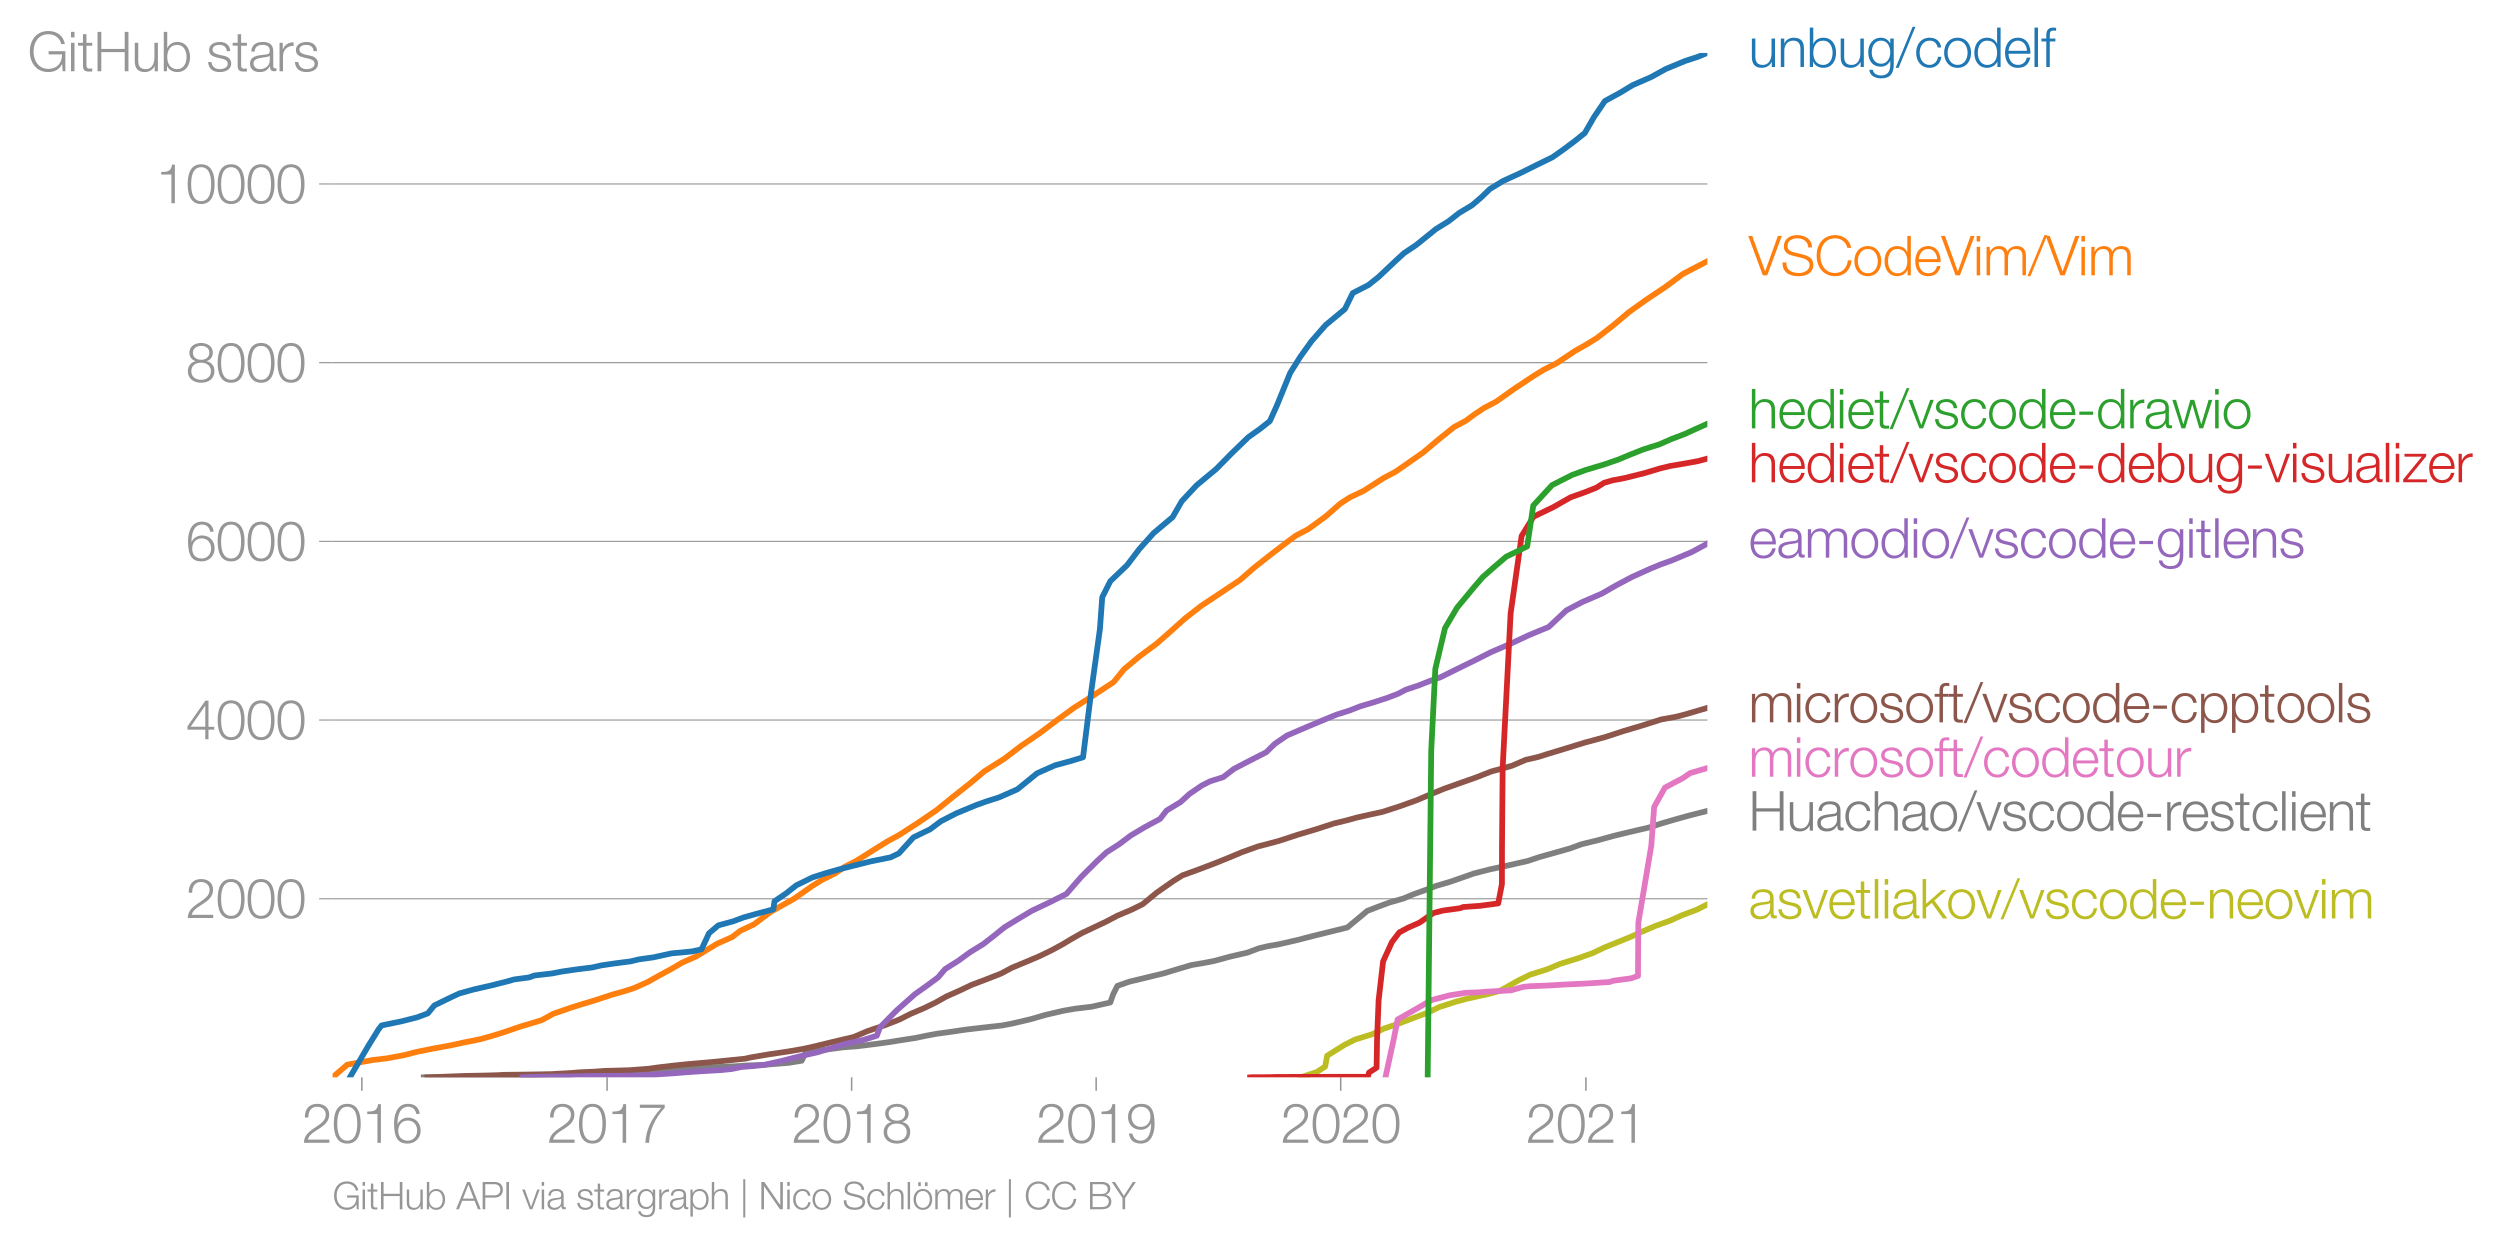 <svg height="431.21" viewBox="0 0 649.413 323.407" width="865.884" xmlns="http://www.w3.org/2000/svg" xmlns:xlink="http://www.w3.org/1999/xlink"><defs><style>*{stroke-linecap:butt;stroke-linejoin:round}</style></defs><g id="figure_1"><path d="M0 323.407h649.413V0H0z" style="fill:none" id="patch_1"/><g id="axes_1"><path d="M86.396 279.857h357.12V13.745H86.396z" style="fill:none" id="patch_2"/><g id="matplotlib.axis_1"><g id="xtick_1"><g id="line2d_1"><defs><path d="M0 0v3.5" id="m23ad045b81" style="stroke:#969696;stroke-width:.4"/></defs><use style="fill:#969696;stroke:#969696;stroke-width:.4" x="94.001" xlink:href="#m23ad045b81" y="279.857"/></g><g style="fill:#969696" transform="matrix(.14 0 0 -.14 78.435 296.854)" id="text_1"><defs><path d="M3181 371H691c109 602 909 999 1344 1293 583 378 1127 845 1127 1594 0 832-608 1260-1389 1260-973 0-1453-665-1434-1587h403c-12 659 276 1248 1012 1248 544 0 1004-333 1004-915 0-358-128-595-371-845C1626 1658 262 1331 230 0h2951v371z" id="HelveticaNeue-Light-32" transform="scale(.016)"/><path d="M1779 4179c1024 0 1159-1190 1159-1965 0-780-135-1971-1159-1971S621 1434 621 2214c0 775 134 1965 1158 1965zm0 339C474 4518 218 3258 218 2208 218 1165 474-96 1779-96c1306 0 1562 1261 1562 2310 0 1044-256 2304-1562 2304z" id="HelveticaNeue-Light-30" transform="scale(.016)"/><path d="M621 3328h1184V0h403v4480h-326c-122-826-557-838-1261-864v-288z" id="HelveticaNeue-Light-31" transform="scale(.016)"/><path d="M1856 2579c685 0 1082-531 1082-1184 0-621-436-1152-1076-1152-780 0-1120 519-1120 1152 0 659 410 1184 1114 1184zm1376 768c-96 781-589 1171-1376 1171-1466 0-1600-1702-1600-2233C256 538 736-96 1824-96c883 0 1517 646 1517 1517 0 877-583 1497-1479 1497-505 0-979-300-1190-742h-13c0 813 192 2003 1235 2003 519 0 864-339 935-832h403z" id="HelveticaNeue-Light-36" transform="scale(.016)"/></defs><use xlink:href="#HelveticaNeue-Light-32"/><use x="55.6" xlink:href="#HelveticaNeue-Light-30"/><use x="111.2" xlink:href="#HelveticaNeue-Light-31"/><use x="166.8" xlink:href="#HelveticaNeue-Light-36"/></g></g><g id="xtick_2"><use style="fill:#969696;stroke:#969696;stroke-width:.4" x="157.698" xlink:href="#m23ad045b81" y="279.857" id="line2d_2"/><g style="fill:#969696" transform="matrix(.14 0 0 -.14 142.132 296.854)" id="text_2"><defs><path d="M326 4051h2477C1562 2637 1069 1517 960 0h435c103 2086 1255 3469 1811 4051v371H326v-371z" id="HelveticaNeue-Light-37" transform="scale(.016)"/></defs><use xlink:href="#HelveticaNeue-Light-32"/><use x="55.6" xlink:href="#HelveticaNeue-Light-30"/><use x="111.2" xlink:href="#HelveticaNeue-Light-31"/><use x="166.8" xlink:href="#HelveticaNeue-Light-37"/></g></g><g id="xtick_3"><use style="fill:#969696;stroke:#969696;stroke-width:.4" x="221.222" xlink:href="#m23ad045b81" y="279.857" id="line2d_3"/><g style="fill:#969696" transform="matrix(.14 0 0 -.14 205.655 296.854)" id="text_3"><defs><path d="M1779 243c-627 0-1139 339-1139 1011 0 660 525 986 1139 973 602 13 1139-326 1139-973 0-684-512-1011-1139-1011zm1357 3155c0 768-698 1120-1363 1120-659 0-1357-352-1357-1120 0-492 262-844 730-985v-13c-551-102-896-563-909-1146C237 352 941-96 1779-96c839 0 1543 448 1543 1350 0 602-340 1031-916 1146v13c455 134 730 499 730 985zm-1357-832c-473-12-960 231-960 832 0 512 467 781 960 781 538 0 954-269 954-781 0-576-461-844-954-832z" id="HelveticaNeue-Light-38" transform="scale(.016)"/></defs><use xlink:href="#HelveticaNeue-Light-32"/><use x="55.6" xlink:href="#HelveticaNeue-Light-30"/><use x="111.2" xlink:href="#HelveticaNeue-Light-31"/><use x="166.8" xlink:href="#HelveticaNeue-Light-38"/></g></g><g id="xtick_4"><use style="fill:#969696;stroke:#969696;stroke-width:.4" x="284.745" xlink:href="#m23ad045b81" y="279.857" id="line2d_4"/><g style="fill:#969696" transform="matrix(.14 0 0 -.14 269.178 296.854)" id="text_4"><defs><path d="M1702 1843c-684 0-1081 531-1081 1184 0 621 435 1152 1075 1152 781 0 1120-518 1120-1152 0-659-410-1184-1114-1184zM326 1075C422 294 915-96 1702-96c1466 0 1600 1702 1600 2234 0 1747-480 2380-1568 2380-883 0-1516-646-1516-1516 0-877 582-1498 1478-1498 506 0 979 301 1190 742h13c0-812-192-2003-1235-2003-518 0-864 339-934 832H326z" id="HelveticaNeue-Light-39" transform="scale(.016)"/></defs><use xlink:href="#HelveticaNeue-Light-32"/><use x="55.6" xlink:href="#HelveticaNeue-Light-30"/><use x="111.2" xlink:href="#HelveticaNeue-Light-31"/><use x="166.8" xlink:href="#HelveticaNeue-Light-39"/></g></g><g id="xtick_5"><use style="fill:#969696;stroke:#969696;stroke-width:.4" x="348.268" xlink:href="#m23ad045b81" y="279.857" id="line2d_5"/><g style="fill:#969696" transform="matrix(.14 0 0 -.14 332.701 296.854)" id="text_5"><use xlink:href="#HelveticaNeue-Light-32"/><use x="55.6" xlink:href="#HelveticaNeue-Light-30"/><use x="111.2" xlink:href="#HelveticaNeue-Light-32"/><use x="166.8" xlink:href="#HelveticaNeue-Light-30"/></g></g><g id="xtick_6"><use style="fill:#969696;stroke:#969696;stroke-width:.4" x="411.965" xlink:href="#m23ad045b81" y="279.857" id="line2d_6"/><g style="fill:#969696" transform="matrix(.14 0 0 -.14 396.398 296.854)" id="text_6"><use xlink:href="#HelveticaNeue-Light-32"/><use x="55.6" xlink:href="#HelveticaNeue-Light-30"/><use x="111.2" xlink:href="#HelveticaNeue-Light-32"/><use x="166.8" xlink:href="#HelveticaNeue-Light-31"/></g></g></g><g id="matplotlib.axis_2"><g id="ytick_1"><path clip-path="url(#pdc73392177)" d="M86.396 233.463h357.12" style="fill:none;stroke:#969696;stroke-linecap:square;stroke-width:.3" id="line2d_7"/><g id="line2d_8"><defs><path d="M0 0h-3.5" id="m5b3d4b5f52" style="stroke:#969696;stroke-width:.3"/></defs><use style="fill:#969696;stroke:#969696;stroke-width:.3" x="86.396" xlink:href="#m5b3d4b5f52" y="233.463"/></g><g style="fill:#969696" transform="matrix(.14 0 0 -.14 48.264 238.461)" id="text_7"><use xlink:href="#HelveticaNeue-Light-32"/><use x="55.6" xlink:href="#HelveticaNeue-Light-30"/><use x="111.2" xlink:href="#HelveticaNeue-Light-30"/><use x="166.8" xlink:href="#HelveticaNeue-Light-30"/></g></g><g id="ytick_2"><path clip-path="url(#pdc73392177)" d="M86.396 187.045h357.12" style="fill:none;stroke:#969696;stroke-linecap:square;stroke-width:.3" id="line2d_9"/><use style="fill:#969696;stroke:#969696;stroke-width:.3" x="86.396" xlink:href="#m5b3d4b5f52" y="187.045" id="line2d_10"/><g style="fill:#969696" transform="matrix(.14 0 0 -.14 48.264 192.043)" id="text_8"><defs><path d="M192 1114h2067V0h371v1114h672v339h-672v3027h-364L192 1504v-390zm365 339 1689 2438h13V1453H557z" id="HelveticaNeue-Light-34" transform="scale(.016)"/></defs><use xlink:href="#HelveticaNeue-Light-34"/><use x="55.6" xlink:href="#HelveticaNeue-Light-30"/><use x="111.2" xlink:href="#HelveticaNeue-Light-30"/><use x="166.8" xlink:href="#HelveticaNeue-Light-30"/></g></g><g id="ytick_3"><path clip-path="url(#pdc73392177)" d="M86.396 140.627h357.12" style="fill:none;stroke:#969696;stroke-linecap:square;stroke-width:.3" id="line2d_11"/><use style="fill:#969696;stroke:#969696;stroke-width:.3" x="86.396" xlink:href="#m5b3d4b5f52" y="140.627" id="line2d_12"/><g style="fill:#969696" transform="matrix(.14 0 0 -.14 48.264 145.626)" id="text_9"><use xlink:href="#HelveticaNeue-Light-36"/><use x="55.6" xlink:href="#HelveticaNeue-Light-30"/><use x="111.2" xlink:href="#HelveticaNeue-Light-30"/><use x="166.8" xlink:href="#HelveticaNeue-Light-30"/></g></g><g id="ytick_4"><path clip-path="url(#pdc73392177)" d="M86.396 94.21h357.12" style="fill:none;stroke:#969696;stroke-linecap:square;stroke-width:.3" id="line2d_13"/><use style="fill:#969696;stroke:#969696;stroke-width:.3" x="86.396" xlink:href="#m5b3d4b5f52" y="94.21" id="line2d_14"/><g style="fill:#969696" transform="matrix(.14 0 0 -.14 48.264 99.208)" id="text_10"><use xlink:href="#HelveticaNeue-Light-38"/><use x="55.6" xlink:href="#HelveticaNeue-Light-30"/><use x="111.2" xlink:href="#HelveticaNeue-Light-30"/><use x="166.8" xlink:href="#HelveticaNeue-Light-30"/></g></g><g id="ytick_5"><path clip-path="url(#pdc73392177)" d="M86.396 47.792h357.12" style="fill:none;stroke:#969696;stroke-linecap:square;stroke-width:.3" id="line2d_15"/><use style="fill:#969696;stroke:#969696;stroke-width:.3" x="86.396" xlink:href="#m5b3d4b5f52" y="47.792" id="line2d_16"/><g style="fill:#969696" transform="matrix(.14 0 0 -.14 40.48 52.79)" id="text_11"><use xlink:href="#HelveticaNeue-Light-31"/><use x="55.6" xlink:href="#HelveticaNeue-Light-30"/><use x="111.2" xlink:href="#HelveticaNeue-Light-30"/><use x="166.8" xlink:href="#HelveticaNeue-Light-30"/><use x="222.4" xlink:href="#HelveticaNeue-Light-30"/></g></g><g style="fill:#969696" transform="matrix(.14 0 0 -.14 7.2 18.508)" id="text_12"><defs><path d="M4365 2323H2426v-371h1555c19-966-570-1677-1581-1677-1210 0-1722 1011-1722 2010 0 998 512 2009 1722 2009 870 0 1414-620 1472-1145h435c-166 998-947 1517-1907 1517-1440 0-2157-1133-2157-2381S960-96 2400-96c659 0 1274 275 1581 928h13l57-832h314v2323z" id="HelveticaNeue-Light-47" transform="scale(.016)"/><path d="M390 0h404v3302H390V0zm0 3923h404v647H390v-647z" id="HelveticaNeue-Light-69" transform="scale(.016)"/><path d="M1024 4294H621v-992H45v-339h576V704c-7-563 179-742 717-742 121 0 236 12 358 12v346c-115-13-230-19-346-19-288 19-326 173-326 435v2227h672v339h-672v992z" id="HelveticaNeue-Light-74" transform="scale(.016)"/><path d="M461 0h435v2214h2714V0h435v4570h-435V2586H896v1984H461V0z" id="HelveticaNeue-Light-48" transform="scale(.016)"/><path d="M3059 3302h-403V1568c0-672-301-1325-992-1325-640 0-864 314-883 909v2150H378V1158C378 390 704-96 1536-96c493 0 928 250 1139 691h13V0h371v3302z" id="HelveticaNeue-Light-75" transform="scale(.016)"/><path d="M3027 1651c0-685-313-1408-1081-1408-858 0-1159 723-1159 1408s301 1408 1159 1408c768 0 1081-723 1081-1408zM384 0h371v627h13C954 179 1414-96 1946-96c1004 0 1484 813 1484 1747 0 935-480 1747-1484 1747-493 0-973-249-1146-723h-13v1895H384V0z" id="HelveticaNeue-Light-62" transform="scale(.016)"/><path d="M2765 2336c-26 717-551 1062-1210 1062-582 0-1241-256-1241-928 0-563 396-742 921-883l519-115c364-90 723-218 723-602 0-460-525-627-903-627-537 0-940 282-972 826H198C262 262 787-96 1555-96c615 0 1325 275 1325 992 0 576-480 845-941 915l-537 122c-276 70-685 198-685 557 0 428 422 569 781 569 460 0 844-224 864-723h403z" id="HelveticaNeue-Light-73" transform="scale(.016)"/><path d="M2496 1280c6-646-538-1037-1152-1037-378 0-736 250-736 653 0 646 851 640 1536 762 109 19 288 51 339 147h13v-525zM749 2291c13 538 384 768 883 768 474 0 864-134 864-678 0-365-186-410-518-448-871-103-1773-135-1773-1063 0-665 499-966 1107-966 634 0 922 243 1203 672h13c0-346 64-576 474-576 108 0 172 6 262 26v339c-32-13-83-26-128-26-160 0-237 90-237 243v1754c0 883-633 1062-1216 1062-755 0-1299-332-1337-1107h403z" id="HelveticaNeue-Light-61" transform="scale(.016)"/><path d="M384 0h403v1760c0 685 499 1222 1229 1184v403c-595 26-1043-288-1248-819h-13v774H384V0z" id="HelveticaNeue-Light-72" transform="scale(.016)"/></defs><use xlink:href="#HelveticaNeue-Light-47"/><use x="74.1" xlink:href="#HelveticaNeue-Light-69"/><use x="92.6" xlink:href="#HelveticaNeue-Light-74"/><use x="122.2" xlink:href="#HelveticaNeue-Light-48"/><use x="192.6" xlink:href="#HelveticaNeue-Light-75"/><use x="246.3" xlink:href="#HelveticaNeue-Light-62"/><use x="303.7" xlink:href="#HelveticaNeue-Light-20"/><use x="331.5" xlink:href="#HelveticaNeue-Light-73"/><use x="379.6" xlink:href="#HelveticaNeue-Light-74"/><use x="409.2" xlink:href="#HelveticaNeue-Light-61"/><use x="461.1" xlink:href="#HelveticaNeue-Light-72"/><use x="492.6" xlink:href="#HelveticaNeue-Light-73"/></g></g><path clip-path="url(#pdc73392177)" d="m337.846 279.857 4.228-1.393 2.157-1.415.513-2.809 4.495-2.808 2.74-1.392 4.563-1.416 2.842-1.393 4.153-1.415 3.645-1.393 3.78-1.416 2.859-1.392 4.358-1.416 2.569-.696 3.093-.696 3.155-.697 2.616-.72 5.005-2.807 2.857-1.393 4.47-1.416 3.288-1.392 4.566-1.416 3.93-1.392 2.955-1.416 3.462-1.393 3.452-1.415 3.083-1.393 3.281-1.416 3.87-1.392 3.128-1.416 3.714-1.392 2.818-1.416" style="fill:none;stroke:#bcbd22;stroke-linecap:square;stroke-width:1.5" id="line2d_17"/><path clip-path="url(#pdc73392177)" d="m110.084 279.857 7.45-.023.076-.023 5.902-.024 2.7-.046 3.972-.07 2.198-.07 5.184-.069.16-.07 3.054-.139 3.581-.046 1.775-.07 2.38-.14 3.844-.138 4.395-.14 3.658-.116 1.66-.139 4.422-.278 4.232-.14 3.59-.139 1.886-.278 2.774-.116 2.708-.14 1.454-.139 3.988-.14 5.116-.255 1.775-.139 4.176-.139 3.077-.255 3.506-.279 3.48-.557 1.028-2.158 3.635-.534 4.202-.534 1.843-.255 3.698-.279 4.543-.557 3.86-.533 3.277-.534 3.487-.534 2.648-.557 2.856-.534 3.916-.534 3.566-.533 4.744-.558 4.791-.533 2.75-.534 4.635-1.09 3.747-1.092 4.68-1.09 3.04-.534 4.426-.534 4.783-1.091.763-2.158 1.078-2.159 3.108-1.09 4.538-1.091 4.399-1.068 3.557-1.09 3.65-1.068 3.157-.534 2.828-.557 3.935-1.068 4.672-1.09 2.89-1.091 2.23-.534 3.139-.557 4.648-1.068 4.209-1.09 4.33-1.068 4.436-1.091 5.19-4.317 2.768-1.068 2.935-1.09 3.694-1.068 2.587-1.09 3-1.068 2.839-1.091 3.713-1.091 3.135-1.09 3.01-1.068 4.286-1.091 4.91-1.068 4.817-1.09 3.204-1.068 3.909-1.091 3.845-1.09 2.992-1.092 4.347-1.067 3.95-1.091 4.406-1.068 4.692-1.09 3.32-1.068 3.713-1.091 3.93-1.09 4.335-1.092" style="fill:none;stroke:#7f7f7f;stroke-linecap:square;stroke-width:1.5" id="line2d_18"/><path clip-path="url(#pdc73392177)" d="m359.891 279.857 2.172-10.026.99-5.013 4.413-2.507 4.38-2.53 4.815-1.253 3.996-.627 3.705-.139 1.9-.162 2.978-.163 3.195-.162 2.177-.627 1.153-.302 1.612-.162 4.422-.162 5.165-.302 3.74-.163 2.803-.162 4.608-.302.937-.325 4.631-.626 1.811-.627.004-1.253.01-2.507.075-10.05 3.371-20.075.743-10.026 2.801-5.013 4.728-2.507 1.806-1.253 4.343-1.276" style="fill:none;stroke:#e377c2;stroke-linecap:square;stroke-width:1.5" id="line2d_19"/><g style="fill:#1f77b4" transform="matrix(.14 0 0 -.14 454.23 17.407)" id="text_13"><defs><path d="M378 0h403v1926c13 647 397 1133 1037 1133 652 0 838-429 838-998V0h403v2125c0 787-281 1273-1209 1273-468 0-909-268-1056-665h-13v569H378V0z" id="HelveticaNeue-Light-6e" transform="scale(.016)"/><path d="M1709 378c-743 0-1088 646-1088 1312 0 684 320 1369 1088 1369 761 0 1062-723 1062-1369 0-672-365-1312-1062-1312zm1465 2924h-403v-569h-13c-160 365-569 665-1049 665-954 0-1491-755-1491-1664C218 794 653 38 1709 38c473 0 864 276 1049 679h13V269c0-807-320-1248-1062-1248-448 0-877 173-967 659H339c58-704 711-998 1370-998 1081 0 1459 601 1465 1587v3033z" id="HelveticaNeue-Light-67" transform="scale(.016)"/><path d="m262-96 1952 4762h-326L-83-96h345z" id="HelveticaNeue-Light-2f" transform="scale(.016)"/><path d="M3117 2266c-90 755-634 1132-1338 1132-1011 0-1561-800-1561-1747S768-96 1779-96c736 0 1255 486 1363 1280h-403c-51-550-461-941-960-941-774 0-1158 704-1158 1408s384 1408 1158 1408c525 0 826-301 935-793h403z" id="HelveticaNeue-Light-63" transform="scale(.016)"/><path d="M1779 3398c-1011 0-1561-800-1561-1747S768-96 1779-96s1562 800 1562 1747-551 1747-1562 1747zm0-339c775 0 1159-704 1159-1408S2554 243 1779 243c-774 0-1158 704-1158 1408s384 1408 1158 1408z" id="HelveticaNeue-Light-6f" transform="scale(.016)"/><path d="M646 1651c0 685 314 1408 1082 1408 858 0 1158-723 1158-1408S2586 243 1728 243C960 243 646 966 646 1651zm2644 2919h-404V2675h-12c-173 474-653 723-1146 723-1005 0-1485-812-1485-1747C243 717 723-96 1728-96c480 0 1005 294 1178 723h12V0h372v4570z" id="HelveticaNeue-Light-64" transform="scale(.016)"/><path d="M3162 1542c32 928-391 1856-1453 1856-1050 0-1491-876-1491-1747C218 710 659-96 1709-96c832 0 1267 435 1440 1184h-403c-128-499-448-845-1037-845-775 0-1082 711-1088 1299h2541zM621 1882c64 601 429 1177 1088 1177 653 0 1030-569 1049-1177H621z" id="HelveticaNeue-Light-65" transform="scale(.016)"/><path d="M390 0h404v4570H390V0z" id="HelveticaNeue-Light-6c" transform="scale(.016)"/><path d="M1658 3302h-653v288c6 359-7 640 441 640 96 0 186-12 295-32v346c-128 19-224 26-339 26-647 0-807-397-800-967v-301H38v-339h564V0h403v2963h653v339z" id="HelveticaNeue-Light-66" transform="scale(.016)"/></defs><use xlink:href="#HelveticaNeue-Light-75"/><use x="53.7" xlink:href="#HelveticaNeue-Light-6e"/><use x="107.4" xlink:href="#HelveticaNeue-Light-62"/><use x="164.8" xlink:href="#HelveticaNeue-Light-75"/><use x="218.5" xlink:href="#HelveticaNeue-Light-67"/><use x="274.1" xlink:href="#HelveticaNeue-Light-2f"/><use x="307.4" xlink:href="#HelveticaNeue-Light-63"/><use x="359.3" xlink:href="#HelveticaNeue-Light-6f"/><use x="414.9" xlink:href="#HelveticaNeue-Light-64"/><use x="472.3" xlink:href="#HelveticaNeue-Light-65"/><use x="524.2" xlink:href="#HelveticaNeue-Light-6c"/><use x="542.7" xlink:href="#HelveticaNeue-Light-66"/></g><g style="fill:#ff7f0e" transform="matrix(.14 0 0 -.14 454.23 71.53)" id="text_14"><defs><path d="M1651 0h506l1696 4570h-461L1920 480h-13L422 4570H-45L1651 0z" id="HelveticaNeue-Light-56" transform="scale(.016)"/><path d="M230 1504C179 390 973-96 2054-96c1620 0 1748 992 1748 1306 0 748-538 1030-1184 1203l-1114 275c-371 90-691 269-691 698 0 678 550 908 1145 908 647 0 1223-352 1248-1049h436c6 934-788 1421-1690 1421-1286 0-1574-839-1574-1287 0-710 492-966 1030-1101l1018-249c422-103 940-307 940-826 0-665-729-928-1209-928-832 0-1511 288-1491 1229H230z" id="HelveticaNeue-Light-53" transform="scale(.016)"/><path d="M4237 3187c-115 960-973 1479-1837 1479-1440 0-2157-1133-2157-2381S960-96 2400-96c1069 0 1779 717 1901 1837h-435c-84-813-621-1466-1466-1466-1210 0-1722 1011-1722 2010 0 998 512 2009 1722 2009 666 0 1248-403 1402-1107h435z" id="HelveticaNeue-Light-43" transform="scale(.016)"/><path d="M384 0h403v1843c7 691 288 1216 986 1216 512 0 697-371 691-819V0h403v1869c0 614 199 1190 896 1190 576 0 781-294 781-838V0h403v2240c0 781-371 1158-1094 1158-435 0-851-211-1050-646-121 435-512 646-947 646-525 0-870-256-1082-652h-19v556H384V0z" id="HelveticaNeue-Light-6d" transform="scale(.016)"/></defs><use xlink:href="#HelveticaNeue-Light-56"/><use x="59.3" xlink:href="#HelveticaNeue-Light-53"/><use x="122.3" xlink:href="#HelveticaNeue-Light-43"/><use x="192.7" xlink:href="#HelveticaNeue-Light-6f"/><use x="248.3" xlink:href="#HelveticaNeue-Light-64"/><use x="305.7" xlink:href="#HelveticaNeue-Light-65"/><use x="357.6" xlink:href="#HelveticaNeue-Light-56"/><use x="416.9" xlink:href="#HelveticaNeue-Light-69"/><use x="435.4" xlink:href="#HelveticaNeue-Light-6d"/><use x="518.7" xlink:href="#HelveticaNeue-Light-2f"/><use x="552" xlink:href="#HelveticaNeue-Light-56"/><use x="611.3" xlink:href="#HelveticaNeue-Light-69"/><use x="629.8" xlink:href="#HelveticaNeue-Light-6d"/></g><g style="fill:#2ca02c" transform="matrix(.14 0 0 -.14 454.23 111.272)" id="text_15"><defs><path d="M378 0h403v1926c13 647 397 1133 1037 1133 652 0 838-429 838-998V0h403v2125c0 787-281 1273-1209 1273-468 0-909-268-1056-665h-13v1837H378V0z" id="HelveticaNeue-Light-68" transform="scale(.016)"/><path d="M1286 0h429l1235 3302h-416L1510 403h-12L461 3302H13L1286 0z" id="HelveticaNeue-Light-76" transform="scale(.016)"/><path d="M1984 1574v372H384v-372h1600z" id="HelveticaNeue-Light-2d" transform="scale(.016)"/><path d="M1114 0h441l807 2778h12L3187 0h442l1062 3302h-429L3418 474h-13l-807 2828h-454L1338 474h-13L480 3302H51L1114 0z" id="HelveticaNeue-Light-77" transform="scale(.016)"/></defs><use xlink:href="#HelveticaNeue-Light-68"/><use x="53.7" xlink:href="#HelveticaNeue-Light-65"/><use x="105.6" xlink:href="#HelveticaNeue-Light-64"/><use x="163" xlink:href="#HelveticaNeue-Light-69"/><use x="181.5" xlink:href="#HelveticaNeue-Light-65"/><use x="233.4" xlink:href="#HelveticaNeue-Light-74"/><use x="263" xlink:href="#HelveticaNeue-Light-2f"/><use x="296.3" xlink:href="#HelveticaNeue-Light-76"/><use x="342.6" xlink:href="#HelveticaNeue-Light-73"/><use x="390.7" xlink:href="#HelveticaNeue-Light-63"/><use x="442.6" xlink:href="#HelveticaNeue-Light-6f"/><use x="498.2" xlink:href="#HelveticaNeue-Light-64"/><use x="555.6" xlink:href="#HelveticaNeue-Light-65"/><use x="607.5" xlink:href="#HelveticaNeue-Light-2d"/><use x="644.5" xlink:href="#HelveticaNeue-Light-64"/><use x="701.9" xlink:href="#HelveticaNeue-Light-72"/><use x="733.4" xlink:href="#HelveticaNeue-Light-61"/><use x="785.3" xlink:href="#HelveticaNeue-Light-77"/><use x="859.4" xlink:href="#HelveticaNeue-Light-69"/><use x="877.9" xlink:href="#HelveticaNeue-Light-6f"/></g><g style="fill:#d62728" transform="matrix(.14 0 0 -.14 454.23 125.272)" id="text_16"><defs><path d="M2765 3014v288H243v-339h2010L96 326V0h2758v339H582l2183 2675z" id="HelveticaNeue-Light-7a" transform="scale(.016)"/></defs><use xlink:href="#HelveticaNeue-Light-68"/><use x="53.7" xlink:href="#HelveticaNeue-Light-65"/><use x="105.6" xlink:href="#HelveticaNeue-Light-64"/><use x="163" xlink:href="#HelveticaNeue-Light-69"/><use x="181.5" xlink:href="#HelveticaNeue-Light-65"/><use x="233.4" xlink:href="#HelveticaNeue-Light-74"/><use x="263" xlink:href="#HelveticaNeue-Light-2f"/><use x="296.3" xlink:href="#HelveticaNeue-Light-76"/><use x="342.6" xlink:href="#HelveticaNeue-Light-73"/><use x="390.7" xlink:href="#HelveticaNeue-Light-63"/><use x="442.6" xlink:href="#HelveticaNeue-Light-6f"/><use x="498.2" xlink:href="#HelveticaNeue-Light-64"/><use x="555.6" xlink:href="#HelveticaNeue-Light-65"/><use x="607.5" xlink:href="#HelveticaNeue-Light-2d"/><use x="644.5" xlink:href="#HelveticaNeue-Light-64"/><use x="701.9" xlink:href="#HelveticaNeue-Light-65"/><use x="753.8" xlink:href="#HelveticaNeue-Light-62"/><use x="811.2" xlink:href="#HelveticaNeue-Light-75"/><use x="864.9" xlink:href="#HelveticaNeue-Light-67"/><use x="920.5" xlink:href="#HelveticaNeue-Light-2d"/><use x="957.5" xlink:href="#HelveticaNeue-Light-76"/><use x="1003.8" xlink:href="#HelveticaNeue-Light-69"/><use x="1022.3" xlink:href="#HelveticaNeue-Light-73"/><use x="1070.4" xlink:href="#HelveticaNeue-Light-75"/><use x="1124.1" xlink:href="#HelveticaNeue-Light-61"/><use x="1176" xlink:href="#HelveticaNeue-Light-6c"/><use x="1194.5" xlink:href="#HelveticaNeue-Light-69"/><use x="1213" xlink:href="#HelveticaNeue-Light-7a"/><use x="1259.3" xlink:href="#HelveticaNeue-Light-65"/><use x="1311.2" xlink:href="#HelveticaNeue-Light-72"/></g><g style="fill:#9467bd" transform="matrix(.14 0 0 -.14 454.23 144.87)" id="text_17"><use xlink:href="#HelveticaNeue-Light-65"/><use x="51.9" xlink:href="#HelveticaNeue-Light-61"/><use x="103.8" xlink:href="#HelveticaNeue-Light-6d"/><use x="187.1" xlink:href="#HelveticaNeue-Light-6f"/><use x="242.7" xlink:href="#HelveticaNeue-Light-64"/><use x="300.1" xlink:href="#HelveticaNeue-Light-69"/><use x="318.6" xlink:href="#HelveticaNeue-Light-6f"/><use x="374.2" xlink:href="#HelveticaNeue-Light-2f"/><use x="407.5" xlink:href="#HelveticaNeue-Light-76"/><use x="453.8" xlink:href="#HelveticaNeue-Light-73"/><use x="501.9" xlink:href="#HelveticaNeue-Light-63"/><use x="553.8" xlink:href="#HelveticaNeue-Light-6f"/><use x="609.4" xlink:href="#HelveticaNeue-Light-64"/><use x="666.8" xlink:href="#HelveticaNeue-Light-65"/><use x="718.7" xlink:href="#HelveticaNeue-Light-2d"/><use x="755.7" xlink:href="#HelveticaNeue-Light-67"/><use x="811.3" xlink:href="#HelveticaNeue-Light-69"/><use x="829.8" xlink:href="#HelveticaNeue-Light-74"/><use x="859.4" xlink:href="#HelveticaNeue-Light-6c"/><use x="877.9" xlink:href="#HelveticaNeue-Light-65"/><use x="929.8" xlink:href="#HelveticaNeue-Light-6e"/><use x="983.5" xlink:href="#HelveticaNeue-Light-73"/></g><g style="fill:#8c564b" transform="matrix(.14 0 0 -.14 454.23 187.632)" id="text_18"><defs><path d="M3027 1651c0-685-313-1408-1081-1408-858 0-1159 723-1159 1408 0 749 269 1408 1159 1408 768 0 1081-723 1081-1408zM384-1222h403V627h13C973 154 1453-96 1946-96c1004 0 1484 813 1484 1747 0 935-480 1747-1484 1747-532 0-992-275-1178-723h-13v627H384v-4524z" id="HelveticaNeue-Light-70" transform="scale(.016)"/></defs><use xlink:href="#HelveticaNeue-Light-6d"/><use x="83.3" xlink:href="#HelveticaNeue-Light-69"/><use x="101.8" xlink:href="#HelveticaNeue-Light-63"/><use x="153.7" xlink:href="#HelveticaNeue-Light-72"/><use x="185.2" xlink:href="#HelveticaNeue-Light-6f"/><use x="240.8" xlink:href="#HelveticaNeue-Light-73"/><use x="288.9" xlink:href="#HelveticaNeue-Light-6f"/><use x="344.5" xlink:href="#HelveticaNeue-Light-66"/><use x="370.4" xlink:href="#HelveticaNeue-Light-74"/><use x="400" xlink:href="#HelveticaNeue-Light-2f"/><use x="433.3" xlink:href="#HelveticaNeue-Light-76"/><use x="479.6" xlink:href="#HelveticaNeue-Light-73"/><use x="527.7" xlink:href="#HelveticaNeue-Light-63"/><use x="579.6" xlink:href="#HelveticaNeue-Light-6f"/><use x="635.2" xlink:href="#HelveticaNeue-Light-64"/><use x="692.6" xlink:href="#HelveticaNeue-Light-65"/><use x="744.5" xlink:href="#HelveticaNeue-Light-2d"/><use x="781.5" xlink:href="#HelveticaNeue-Light-63"/><use x="833.4" xlink:href="#HelveticaNeue-Light-70"/><use x="890.8" xlink:href="#HelveticaNeue-Light-70"/><use x="948.2" xlink:href="#HelveticaNeue-Light-74"/><use x="977.8" xlink:href="#HelveticaNeue-Light-6f"/><use x="1033.4" xlink:href="#HelveticaNeue-Light-6f"/><use x="1089" xlink:href="#HelveticaNeue-Light-6c"/><use x="1107.5" xlink:href="#HelveticaNeue-Light-73"/></g><g style="fill:#e377c2" transform="matrix(.14 0 0 -.14 454.23 201.763)" id="text_19"><use xlink:href="#HelveticaNeue-Light-6d"/><use x="83.3" xlink:href="#HelveticaNeue-Light-69"/><use x="101.8" xlink:href="#HelveticaNeue-Light-63"/><use x="153.7" xlink:href="#HelveticaNeue-Light-72"/><use x="185.2" xlink:href="#HelveticaNeue-Light-6f"/><use x="240.8" xlink:href="#HelveticaNeue-Light-73"/><use x="288.9" xlink:href="#HelveticaNeue-Light-6f"/><use x="344.5" xlink:href="#HelveticaNeue-Light-66"/><use x="370.4" xlink:href="#HelveticaNeue-Light-74"/><use x="400" xlink:href="#HelveticaNeue-Light-2f"/><use x="433.3" xlink:href="#HelveticaNeue-Light-63"/><use x="485.2" xlink:href="#HelveticaNeue-Light-6f"/><use x="540.8" xlink:href="#HelveticaNeue-Light-64"/><use x="598.2" xlink:href="#HelveticaNeue-Light-65"/><use x="650.1" xlink:href="#HelveticaNeue-Light-74"/><use x="679.7" xlink:href="#HelveticaNeue-Light-6f"/><use x="735.3" xlink:href="#HelveticaNeue-Light-75"/><use x="789" xlink:href="#HelveticaNeue-Light-72"/></g><g style="fill:#7f7f7f" transform="matrix(.14 0 0 -.14 454.23 215.763)" id="text_20"><use xlink:href="#HelveticaNeue-Light-48"/><use x="70.4" xlink:href="#HelveticaNeue-Light-75"/><use x="124.1" xlink:href="#HelveticaNeue-Light-61"/><use x="176" xlink:href="#HelveticaNeue-Light-63"/><use x="227.9" xlink:href="#HelveticaNeue-Light-68"/><use x="281.6" xlink:href="#HelveticaNeue-Light-61"/><use x="333.5" xlink:href="#HelveticaNeue-Light-6f"/><use x="389.1" xlink:href="#HelveticaNeue-Light-2f"/><use x="422.4" xlink:href="#HelveticaNeue-Light-76"/><use x="468.7" xlink:href="#HelveticaNeue-Light-73"/><use x="516.8" xlink:href="#HelveticaNeue-Light-63"/><use x="568.7" xlink:href="#HelveticaNeue-Light-6f"/><use x="624.3" xlink:href="#HelveticaNeue-Light-64"/><use x="681.7" xlink:href="#HelveticaNeue-Light-65"/><use x="733.6" xlink:href="#HelveticaNeue-Light-2d"/><use x="770.6" xlink:href="#HelveticaNeue-Light-72"/><use x="802.1" xlink:href="#HelveticaNeue-Light-65"/><use x="854" xlink:href="#HelveticaNeue-Light-73"/><use x="902.1" xlink:href="#HelveticaNeue-Light-74"/><use x="931.7" xlink:href="#HelveticaNeue-Light-63"/><use x="983.6" xlink:href="#HelveticaNeue-Light-6c"/><use x="1002.1" xlink:href="#HelveticaNeue-Light-69"/><use x="1020.6" xlink:href="#HelveticaNeue-Light-65"/><use x="1072.5" xlink:href="#HelveticaNeue-Light-6e"/><use x="1126.2" xlink:href="#HelveticaNeue-Light-74"/></g><g style="fill:#bcbd22" transform="matrix(.14 0 0 -.14 454.23 238.587)" id="text_21"><defs><path d="M384 0h403v1254l653 544L2746 0h505L1747 2080l1408 1222h-537L787 1702v2868H384V0z" id="HelveticaNeue-Light-6b" transform="scale(.016)"/></defs><use xlink:href="#HelveticaNeue-Light-61"/><use x="51.9" xlink:href="#HelveticaNeue-Light-73"/><use x="100" xlink:href="#HelveticaNeue-Light-76"/><use x="146.3" xlink:href="#HelveticaNeue-Light-65"/><use x="198.2" xlink:href="#HelveticaNeue-Light-74"/><use x="227.8" xlink:href="#HelveticaNeue-Light-6c"/><use x="246.3" xlink:href="#HelveticaNeue-Light-69"/><use x="264.8" xlink:href="#HelveticaNeue-Light-61"/><use x="316.7" xlink:href="#HelveticaNeue-Light-6b"/><use x="366.7" xlink:href="#HelveticaNeue-Light-6f"/><use x="422.3" xlink:href="#HelveticaNeue-Light-76"/><use x="468.6" xlink:href="#HelveticaNeue-Light-2f"/><use x="501.9" xlink:href="#HelveticaNeue-Light-76"/><use x="548.2" xlink:href="#HelveticaNeue-Light-73"/><use x="596.3" xlink:href="#HelveticaNeue-Light-63"/><use x="648.2" xlink:href="#HelveticaNeue-Light-6f"/><use x="703.8" xlink:href="#HelveticaNeue-Light-64"/><use x="761.2" xlink:href="#HelveticaNeue-Light-65"/><use x="813.1" xlink:href="#HelveticaNeue-Light-2d"/><use x="850.1" xlink:href="#HelveticaNeue-Light-6e"/><use x="903.8" xlink:href="#HelveticaNeue-Light-65"/><use x="955.7" xlink:href="#HelveticaNeue-Light-6f"/><use x="1011.3" xlink:href="#HelveticaNeue-Light-76"/><use x="1057.6" xlink:href="#HelveticaNeue-Light-69"/><use x="1076.1" xlink:href="#HelveticaNeue-Light-6d"/></g><g style="fill:#969696" transform="matrix(.097 0 0 -.097 86.396 314.128)" id="text_22"><defs><path d="M-45 0h467l551 1421h2080L3610 0h467L2285 4570h-487L-45 0zm2067 4134 884-2342H1107l915 2342z" id="HelveticaNeue-Light-41" transform="scale(.016)"/><path d="M461 0h435v1958h1594c819 0 1356 480 1356 1306s-537 1306-1356 1306H461V0zm435 4198h1498c601 0 1017-307 1017-934s-416-934-1017-934H896v1868z" id="HelveticaNeue-Light-50" transform="scale(.016)"/><path d="M493 0h435v4570H493V0z" id="HelveticaNeue-Light-49" transform="scale(.016)"/><path d="M544-1370h339v6400H544v-6400z" id="HelveticaNeue-Light-7c" transform="scale(.016)"/><path d="M454 0h436v3866h12L3565 0h486v4570h-435V704h-13L941 4570H454V0z" id="HelveticaNeue-Light-4e" transform="scale(.016)"/><path d="M1779 3398c-1011 0-1561-800-1561-1747S768-96 1779-96s1562 800 1562 1747-551 1747-1562 1747zm0-339c775 0 1159-704 1159-1408S2554 243 1779 243c-774 0-1158 704-1158 1408s384 1408 1158 1408zm787 813v646h-435v-646h435zm-1132 0v646H998v-646h436z" id="HelveticaNeue-Light-f6" transform="scale(.016)"/><path d="M896 2195h1498c761 0 1203-301 1203-883 0-730-557-947-1203-941H896v1824zM461 0h1933c1484 0 1638 864 1638 1299 0 595-378 1037-966 1114v13c473 102 793 544 793 1024 0 851-697 1120-1465 1120H461V0zm435 4198h1498c678 0 1030-288 1030-857 0-429-333-775-1030-775H896v1632z" id="HelveticaNeue-Light-42" transform="scale(.016)"/><path d="M1734 0h436v1882l1804 2688h-518L1958 2253 454 4570H-64l1798-2688V0z" id="HelveticaNeue-Light-59" transform="scale(.016)"/></defs><use xlink:href="#HelveticaNeue-Light-47"/><use x="74.1" xlink:href="#HelveticaNeue-Light-69"/><use x="92.6" xlink:href="#HelveticaNeue-Light-74"/><use x="122.2" xlink:href="#HelveticaNeue-Light-48"/><use x="192.6" xlink:href="#HelveticaNeue-Light-75"/><use x="246.3" xlink:href="#HelveticaNeue-Light-62"/><use x="303.7" xlink:href="#HelveticaNeue-Light-20"/><use x="331.5" xlink:href="#HelveticaNeue-Light-41"/><use x="394.5" xlink:href="#HelveticaNeue-Light-50"/><use x="457.5" xlink:href="#HelveticaNeue-Light-49"/><use x="479.7" xlink:href="#HelveticaNeue-Light-20"/><use x="507.5" xlink:href="#HelveticaNeue-Light-76"/><use x="553.8" xlink:href="#HelveticaNeue-Light-69"/><use x="572.3" xlink:href="#HelveticaNeue-Light-61"/><use x="624.2" xlink:href="#HelveticaNeue-Light-20"/><use x="652" xlink:href="#HelveticaNeue-Light-73"/><use x="700.1" xlink:href="#HelveticaNeue-Light-74"/><use x="729.7" xlink:href="#HelveticaNeue-Light-61"/><use x="781.6" xlink:href="#HelveticaNeue-Light-72"/><use x="813.1" xlink:href="#HelveticaNeue-Light-67"/><use x="868.7" xlink:href="#HelveticaNeue-Light-72"/><use x="900.2" xlink:href="#HelveticaNeue-Light-61"/><use x="952.1" xlink:href="#HelveticaNeue-Light-70"/><use x="1009.5" xlink:href="#HelveticaNeue-Light-68"/><use x="1063.2" xlink:href="#HelveticaNeue-Light-20"/><use x="1091" xlink:href="#HelveticaNeue-Light-7c"/><use x="1113.2" xlink:href="#HelveticaNeue-Light-20"/><use x="1141" xlink:href="#HelveticaNeue-Light-4e"/><use x="1211.4" xlink:href="#HelveticaNeue-Light-69"/><use x="1229.9" xlink:href="#HelveticaNeue-Light-63"/><use x="1281.8" xlink:href="#HelveticaNeue-Light-6f"/><use x="1337.4" xlink:href="#HelveticaNeue-Light-20"/><use x="1365.2" xlink:href="#HelveticaNeue-Light-53"/><use x="1428.2" xlink:href="#HelveticaNeue-Light-63"/><use x="1480.1" xlink:href="#HelveticaNeue-Light-68"/><use x="1533.8" xlink:href="#HelveticaNeue-Light-6c"/><use x="1552.3" xlink:href="#HelveticaNeue-Light-f6"/><use x="1607.9" xlink:href="#HelveticaNeue-Light-6d"/><use x="1691.2" xlink:href="#HelveticaNeue-Light-65"/><use x="1743.1" xlink:href="#HelveticaNeue-Light-72"/><use x="1774.6" xlink:href="#HelveticaNeue-Light-20"/><use x="1802.4" xlink:href="#HelveticaNeue-Light-7c"/><use x="1824.6" xlink:href="#HelveticaNeue-Light-20"/><use x="1852.4" xlink:href="#HelveticaNeue-Light-43"/><use x="1922.8" xlink:href="#HelveticaNeue-Light-43"/><use x="1993.2" xlink:href="#HelveticaNeue-Light-20"/><use x="2021" xlink:href="#HelveticaNeue-Light-42"/><use x="2087.7" xlink:href="#HelveticaNeue-Light-59"/></g><path clip-path="url(#pdc73392177)" d="m111.016 279.857 4.946-.186 4.931-.185 4.94-.093 3.406-.093 1.477-.093 4.05-.046 3.344-.047 5.08-.093 1.545-.092 3.483-.186 2.245-.186 3.934-.185 2.639-.186 3.493-.093 3.021-.093 4.918-.371 2.655-.371 3.34-.395 3.5-.371 4.19-.372 4.157-.371 3.656-.371 3.598-.372 1.692-.371 4.527-.766 5.054-.743 4.211-.742 3.221-.743 3.157-.766 3.098-.742 3.275-.766 3.51-1.509 4.37-1.485 3.897-1.509 2.929-1.485 3.56-1.509 3.035-1.485 2.676-1.509 3.396-1.508 3.165-1.509 3.92-1.485 3.836-1.509 2.76-1.485 3.64-1.509 3.5-1.485 3.111-1.509 2.788-1.508 2.526-1.509 2.623-1.485 3.19-1.509 3.138-1.485 2.861-1.509 3.522-1.485 3.071-1.509 3.66-3.017 4.286-2.994 2.38-1.485 4.14-1.509 3.936-1.485 3.76-1.509 3.612-1.508 4.184-1.509 2.886-.742 2.716-.743 4.606-1.509 4.958-1.485 4.655-1.509 3.066-.742 2.693-.743 3.252-.743 3.544-.766 4.646-1.508 4.189-1.509 3.479-1.485 3.668-1.509 4.2-1.485 4.256-1.509 3.79-1.485 2.703-.743 2.73-.765 3.489-1.509 3.222-.743 2.415-.766 4.898-1.485 4.887-1.509 2.779-.742 2.667-.743 4.605-1.508 5.003-1.486 4.706-1.508 4.058-.743 2.858-.766 5.111-1.509" style="fill:none;stroke:#8c564b;stroke-linecap:square;stroke-width:1.5" id="line2d_20"/><path clip-path="url(#pdc73392177)" d="m135.721 279.857 2.642-.116 1.303-.023 3.96-.047.233-.023 3.34-.023 2.482-.023 2.274-.07.597-.023 3.083-.023 5.095-.024 2.993-.07 2.793-.069 4.406-.255 4.252-.279 3.148-.255 4.103-.278 4.826-.279 2.789-.278 2.579-.534 3.21-.256 2.645-.278 4.801-1.09 4.134-1.068 4.785-1.091 3.7-1.091 3.528-1.09 4.861-1.068 3.485-1.091.81-2.159 4.247-4.34 4.877-4.317 3.036-2.158 2.943-2.182 1.834-2.158 3.46-2.182 2.95-2.158 3.54-2.182 2.77-2.158 2.672-2.159 3.543-2.158 3.648-2.182 4.56-2.158 4.36-2.182 3.759-4.34 4.325-4.317 2.349-2.158 3.39-2.182 2.855-2.158 3.658-2.182 4-2.158 1.694-2.182 3.588-2.158 2.375-2.158 3.16-2.159 2.134-1.09 3.44-1.092 2.803-2.158 4.152-2.158 4.228-2.159 2.22-2.181 3.163-2.159 5.015-2.158 5.15-2.159 2.666-1.09 3.445-1.091 2.7-1.068 3.654-1.09 3.35-1.092 2.867-1.09 2.039-1.068 3.285-1.09 2.745-1.092 3.043-1.09 4.36-2.159 4.417-2.158 4.262-2.159 5.08-2.181 4.61-2.159 2.602-1.09 2.672-1.091 4.638-4.34 4.13-2.159 5.006-2.158 3.764-2.159 4.098-2.181 4.795-2.159 2.635-1.09 3.014-1.091 5.154-2.159 3.995-2.181" style="fill:none;stroke:#9467bd;stroke-linecap:square;stroke-width:1.5" id="line2d_21"/><path clip-path="url(#pdc73392177)" d="m324.765 279.857.218-.023 4.575-.023.95-.024.684-.023 5.284-.023 18.872-.023.02-.163.065-.325.204-.626 1.952-1.254.043-2.506.08-5.013.409-10.05 1.163-10.049 2.29-5.013 1.909-2.507 2.33-1.253 2.906-1.276 3.63-2.507 2.377-.627 4.568-.626.757-.302 4.482-.325 4.652-.627.96-5.013.024-10.049.168-20.099 2.07-40.174 2.851-20.1 3.094-5.012 5.191-2.507 4.45-2.53 3.537-1.253 3.168-1.253 1.974-1.253 2.12-.627 3.301-.627 5.029-1.253 4.18-1.253 2.612-.627 3.722-.626 3.462-.627 2.39-.65" style="fill:none;stroke:#d62728;stroke-linecap:square;stroke-width:1.5" id="line2d_22"/><path clip-path="url(#pdc73392177)" d="m370.858 279.857.924-84.875 1.061-21.212 2.514-10.607 3.141-5.315 4.402-5.314 2.277-2.646 3.003-2.646 3.095-2.646 2.743-1.323 2.696-1.346 1.576-10.606 4.868-5.292 5.199-2.646 3.618-1.323 4.532-1.346 3.85-1.323 3.179-1.322 3.341-1.323 4.238-1.346 3.001-1.323 3.477-1.323 2.9-1.323 2.997-1.346" style="fill:none;stroke:#2ca02c;stroke-linecap:square;stroke-width:1.5" id="line2d_23"/><path clip-path="url(#pdc73392177)" d="m86.396 279.857 3.803-3.296 4.431-.812 2.348-.418 3.587-.417 4.456-.836 3.24-.836 4.003-.812 4.572-.835 3.75-.813 4.179-.835 2.887-.812 2.753-.836 4.89-1.671 2.758-.812 2.7-.836 2.997-1.648 4.773-1.647 2.647-.836 2.84-.836 5.031-1.647 2.967-.836 2.639-.835 3.681-1.648 2.955-1.671 3.067-1.648 2.797-1.648 3.711-1.648 2.743-1.67 2.747-1.649 3.788-1.67 2.154-1.648 3.548-1.671 4.412-3.296 2.931-1.648 3.016-1.671 4.719-3.319 2.67-1.648 3.338-1.67 2.391-1.648 3.19-1.648 2.636-1.648 2.629-1.671 2.668-1.648 3.059-1.671 5.154-3.319 4.789-3.296 4.084-3.318 4.21-3.32 3.952-3.318 5.22-3.296 4.347-3.319 4.855-3.318 4.393-3.32 4.54-3.295 5.213-3.319 5.026-3.319 2.695-3.319 3.933-3.295 4.483-3.32 3.76-3.295 3.7-3.319 4.234-3.295 5.001-3.32 4.972-3.318 3.818-3.319 4.186-3.295 4.342-3.32 2.244-1.647 3.184-1.671 4.554-3.319 3.756-3.296 2.545-1.647 3.515-1.672 5.178-3.318 3.111-1.648 2.412-1.671 4.728-3.296 3.934-3.319 4.13-3.319 3.075-1.647 2.269-1.671 2.47-1.648 3.138-1.648 4.691-3.319 4.989-3.319L401 96.043l3.31-1.67 4.974-3.296 2.916-1.648 2.693-1.671 4.264-3.319 3.926-3.319 4.616-3.296 4.966-3.318 4.453-3.32 3.154-1.647 3.224-1.671" style="fill:none;stroke:#ff7f0e;stroke-linecap:square;stroke-width:1.5" id="line2d_24"/><path clip-path="url(#pdc73392177)" d="m90.875 279.857 4.88-8.309 2.578-4.154.786-1.021 5.074-1.045 4.13-1.044 2.811-1.044 1.69-2.066 4.296-2.089 2.197-1.021 3.764-1.044 4.589-1.045 4.116-1.044 1.794-.51 3.85-.511 1.41-.511 4.608-.534 2.614-.51 3.697-.534 4.116-.51 2.33-.535 3.478-.51 4.129-.534 2.11-.51 3.812-.534 4.76-1.045 2.955-.255 2.378-.255 2.416-.534 1.922-4.155 2.432-2.065 3.837-1.045 2.816-1.044 3.655-1.021 3.982-1.045.29-2.088 3.024-2.066 2.647-2.089 4.23-2.065 3.233-1.045 3.675-1.044 4.031-1.021 4.16-1.045 5.17-1.044 2.16-1.044 3.771-4.155 4.316-2.089 2.803-2.088 4.017-2.066 5.032-2.089 2.843-1.021 3.278-1.044 4.73-2.09 5.104-4.154 4.648-2.065 3.843-1.044 3.445-1.045 2.069-16.64 2.313-16.641.613-8.309 2.09-4.154 4.371-4.178 3.154-4.154 3.716-4.155 4.943-4.154 2.388-4.154 3.888-4.155 5.01-4.154 4.09-4.155 4.325-4.177 2.919-2.066 2.644-2.089 1.868-4.154 3.385-8.309 2.598-4.154 2.982-4.154 3.636-4.155 5.022-4.177 2.046-4.155 4.052-2.065 2.624-2.09 4.395-4.154 2.25-2.065 3.133-2.089 5.147-4.154 3.338-2.066 2.652-2.089 3.426-2.065 2.438-2.089L387 49.115l3.414-2.089 4.509-2.065 4.21-2.089 4.221-2.066 2.936-2.088 2.773-2.066 2.606-2.089 2.408-4.177 2.83-4.155 3.803-2.065 3.472-2.089 4.738-2.066 3.782-2.088 5.045-2.09 3.228-1.044 2.52-1.044" style="fill:none;stroke:#1f77b4;stroke-linecap:square;stroke-width:1.5" id="line2d_25"/></g></g><defs><clipPath id="pdc73392177"><path d="M86.396 13.745h357.12v266.112H86.396z"/></clipPath></defs></svg>